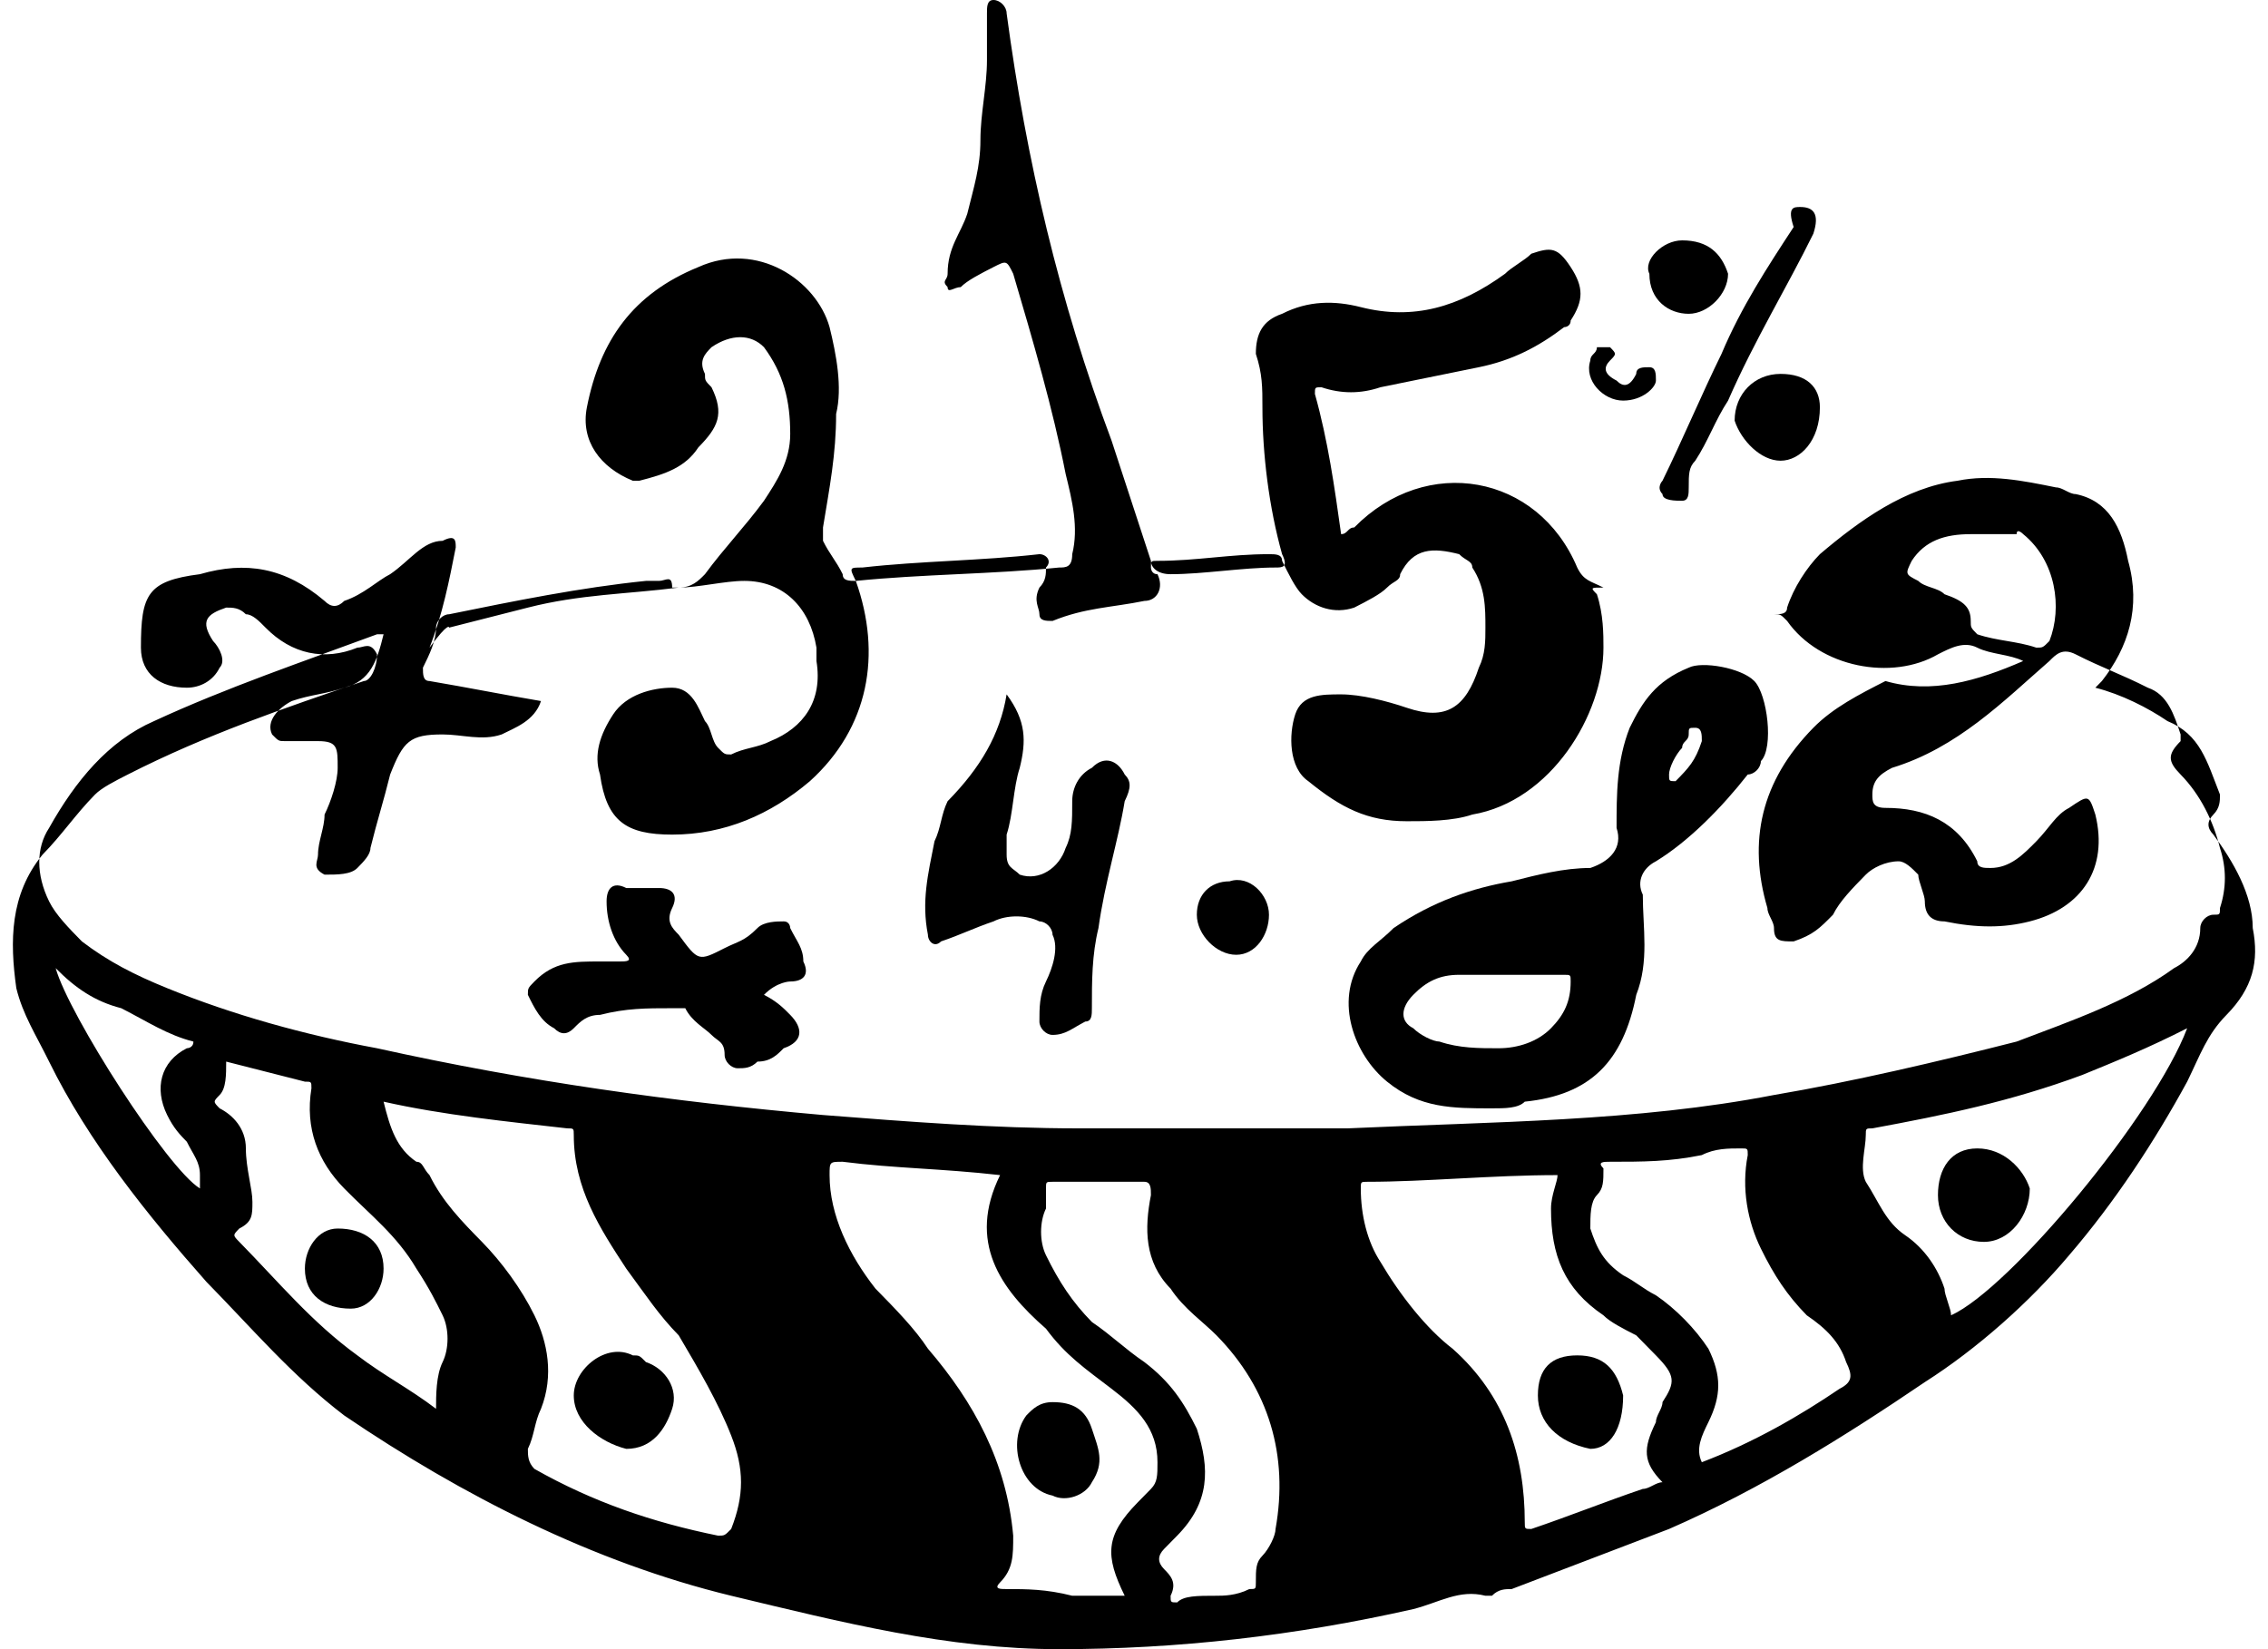 <svg width="88" height="64" viewBox="0 0 88 64" fill="none" xmlns="http://www.w3.org/2000/svg">
<path d="M17.428 24.356C18.446 24.097 19.464 23.838 20.482 23.579C22.518 23.061 24.299 23.061 26.335 22.802C26.844 22.802 27.098 22.543 27.353 22.283C28.116 21.247 28.879 20.47 29.643 19.433C30.152 18.656 30.661 17.878 30.661 16.842C30.661 15.547 30.406 14.51 29.643 13.474C29.134 12.956 28.37 12.956 27.607 13.474C27.353 13.733 27.098 13.992 27.353 14.51C27.353 14.769 27.353 14.769 27.607 15.028C28.116 16.065 27.862 16.583 27.098 17.36C26.589 18.138 25.826 18.397 24.808 18.656H24.553C23.281 18.138 22.518 17.101 22.772 15.806C23.281 13.215 24.553 11.401 27.098 10.364C29.388 9.328 31.679 10.883 32.188 12.696C32.442 13.733 32.697 15.028 32.442 16.065C32.442 17.619 32.188 18.915 31.933 20.47C31.933 20.729 31.933 20.729 31.933 20.988C32.188 21.506 32.442 21.765 32.697 22.283C32.697 22.543 32.951 22.543 33.206 22.543C35.75 22.283 38.549 22.283 41.094 22.024C41.349 22.024 41.603 22.024 41.603 21.506C41.858 20.47 41.603 19.433 41.349 18.397C40.84 15.806 40.076 13.215 39.313 10.623C39.058 10.105 39.058 10.105 38.549 10.364C38.041 10.623 37.532 10.883 37.277 11.142C37.023 11.142 36.768 11.401 36.768 11.142C36.514 10.883 36.768 10.883 36.768 10.623C36.768 9.587 37.277 9.069 37.532 8.292C37.786 7.255 38.041 6.478 38.041 5.441C38.041 4.405 38.295 3.368 38.295 2.332C38.295 1.814 38.295 1.036 38.295 0.518C38.295 0.259 38.295 0 38.549 0C38.804 0 39.058 0.259 39.058 0.518C39.822 6.219 41.094 11.66 43.13 17.101C43.639 18.656 44.148 20.21 44.657 21.765C44.657 22.024 44.911 22.283 45.42 22.283C46.693 22.283 48.219 22.024 49.492 22.024C49.746 22.024 50.001 22.024 49.746 21.506C49.237 19.692 48.983 17.619 48.983 15.806C48.983 15.028 48.983 14.51 48.728 13.733C48.728 12.956 48.983 12.437 49.746 12.178C50.764 11.66 51.782 11.66 52.8 11.919C54.836 12.437 56.617 11.919 58.398 10.623C58.653 10.364 59.162 10.105 59.416 9.846C60.18 9.587 60.434 9.587 60.943 10.364C61.452 11.142 61.452 11.66 60.943 12.437C60.943 12.696 60.689 12.696 60.689 12.696C59.671 13.474 58.653 13.992 57.38 14.251C56.108 14.51 54.836 14.769 53.563 15.028C52.8 15.287 52.036 15.287 51.273 15.028C51.019 15.028 51.019 15.028 51.019 15.287C51.528 17.101 51.782 18.915 52.036 20.729C52.291 20.729 52.291 20.47 52.545 20.47C55.345 17.619 59.671 18.397 61.197 22.024C61.452 22.543 61.706 22.543 62.215 22.802C64.506 23.061 66.541 23.579 68.832 23.838C69.086 23.838 69.341 23.838 69.341 23.579C69.595 22.802 70.104 22.024 70.613 21.506C72.14 20.211 73.921 18.915 75.957 18.656C77.229 18.397 78.502 18.656 79.774 18.915C80.028 18.915 80.283 19.174 80.537 19.174C81.81 19.433 82.319 20.47 82.573 21.765C83.082 23.579 82.573 25.134 81.555 26.429L81.301 26.688C82.319 26.947 83.337 27.466 84.1 27.984C85.372 28.502 85.627 29.538 86.136 30.834C86.136 31.093 86.136 31.352 85.881 31.611C85.627 31.87 85.627 32.13 85.881 32.389C86.645 33.425 87.408 34.721 87.408 36.016C87.663 37.312 87.408 38.348 86.39 39.385C85.627 40.162 85.372 40.939 84.864 41.976C83.591 44.308 82.064 46.64 80.283 48.713C78.756 50.526 76.72 52.34 74.685 53.636C71.631 55.709 68.323 57.781 64.76 59.336C62.724 60.113 60.689 60.891 58.653 61.668C58.398 61.668 58.144 61.668 57.889 61.927H57.635C56.617 61.668 55.854 62.186 54.836 62.445C50.255 63.482 45.675 64 41.094 64C36.768 64 32.697 62.964 28.37 61.927C23.027 60.632 17.937 58.041 13.357 54.931C11.321 53.377 9.794 51.563 8.013 49.749C5.722 47.158 3.432 44.308 1.905 41.198C1.396 40.162 0.887 39.385 0.633 38.348C0.379 36.534 0.378 34.721 1.651 33.166C2.414 32.389 2.923 31.611 3.687 30.834C3.941 30.575 4.45 30.316 4.959 30.057C8.013 28.502 11.066 27.466 14.12 26.429C14.374 26.429 14.629 25.911 14.629 25.393C14.374 24.875 14.12 25.134 13.866 25.134C12.593 25.652 11.321 25.393 10.303 24.356C10.049 24.097 9.794 23.838 9.54 23.838C9.285 23.579 9.031 23.579 8.776 23.579C8.013 23.838 7.758 24.097 8.267 24.875C8.522 25.134 8.776 25.652 8.522 25.911C8.267 26.429 7.758 26.688 7.249 26.688C6.231 26.688 5.468 26.17 5.468 25.134C5.468 23.061 5.722 22.543 7.758 22.283C9.54 21.765 11.066 22.024 12.593 23.32C12.848 23.579 13.102 23.579 13.357 23.32C14.12 23.061 14.629 22.543 15.138 22.283C15.901 21.765 16.41 20.988 17.174 20.988C17.683 20.729 17.683 20.988 17.683 21.247C17.428 22.543 17.174 23.838 16.665 25.134C17.428 24.097 17.428 24.356 17.428 24.356ZM78.502 25.652C77.993 25.393 77.229 25.393 76.72 25.134C76.211 24.875 75.703 25.134 75.194 25.393C73.412 26.429 70.613 25.911 69.341 24.097C69.086 23.838 69.086 23.838 68.832 23.838C66.541 23.579 64.506 23.061 62.215 22.802C61.706 22.802 61.706 22.802 61.961 23.061C62.215 23.838 62.215 24.615 62.215 25.134C62.215 27.725 60.18 31.093 57.126 31.611C56.362 31.87 55.345 31.87 54.581 31.87C53.054 31.87 52.036 31.352 50.764 30.316C50.001 29.798 50.001 28.502 50.255 27.725C50.51 26.947 51.273 26.947 52.036 26.947C52.8 26.947 53.818 27.206 54.581 27.466C56.108 27.984 56.871 27.466 57.38 25.911C57.635 25.393 57.635 24.875 57.635 24.356C57.635 23.579 57.635 22.802 57.126 22.024C57.126 21.765 56.871 21.765 56.617 21.506C55.599 21.247 54.836 21.247 54.327 22.283C54.327 22.543 54.072 22.543 53.818 22.802C53.563 23.061 53.054 23.32 52.545 23.579C51.782 23.838 51.019 23.579 50.51 23.061C50.255 22.802 50.001 22.283 49.746 21.765C49.746 21.506 49.492 21.506 49.237 21.506C47.711 21.506 46.438 21.765 44.911 21.765C44.657 21.765 44.657 21.765 44.657 22.024C44.657 22.024 44.657 22.283 44.911 22.283C45.166 22.802 44.911 23.32 44.402 23.32C43.13 23.579 42.112 23.579 40.84 24.097C40.585 24.097 40.331 24.097 40.331 23.838C40.331 23.579 40.076 23.32 40.331 22.802C40.585 22.543 40.585 22.283 40.585 22.024C40.84 21.765 40.585 21.506 40.331 21.506C38.041 21.765 35.75 21.765 33.46 22.024C32.951 22.024 32.951 22.024 33.206 22.543C34.223 25.393 33.715 28.243 31.424 30.316C29.897 31.611 28.116 32.389 26.08 32.389C24.299 32.389 23.535 31.87 23.281 30.057C23.027 29.279 23.281 28.502 23.79 27.725C24.299 26.947 25.317 26.688 26.08 26.688C26.844 26.688 27.098 27.466 27.353 27.984C27.607 28.243 27.607 28.761 27.862 29.02C28.116 29.279 28.116 29.279 28.37 29.279C28.879 29.02 29.388 29.02 29.897 28.761C31.17 28.243 31.933 27.206 31.679 25.652C31.679 25.393 31.679 25.134 31.679 25.134C31.424 23.579 30.406 22.543 28.88 22.543C28.116 22.543 27.098 22.802 26.335 22.802H26.08C26.08 22.283 25.826 22.543 25.571 22.543C25.317 22.543 25.062 22.543 25.062 22.543C22.518 22.802 19.973 23.32 17.428 23.838C17.174 23.838 16.919 24.097 16.919 24.356C16.919 24.875 16.665 25.393 16.41 25.911C16.41 26.17 16.41 26.429 16.665 26.429C18.192 26.688 19.464 26.947 20.991 27.206C20.736 27.984 19.973 28.243 19.464 28.502C18.701 28.761 17.937 28.502 17.174 28.502C15.901 28.502 15.647 28.761 15.138 30.057C14.883 31.093 14.629 31.87 14.374 32.907C14.374 33.166 14.12 33.425 13.866 33.684C13.611 33.943 13.102 33.943 12.593 33.943C12.084 33.684 12.339 33.425 12.339 33.166C12.339 32.648 12.593 32.13 12.593 31.611C12.848 31.093 13.102 30.316 13.102 29.798C13.102 29.02 13.102 28.761 12.339 28.761C11.83 28.761 11.575 28.761 11.066 28.761C10.812 28.761 10.812 28.761 10.557 28.502C10.303 27.984 10.812 27.466 11.321 27.206C12.084 26.947 12.593 26.947 13.357 26.688C14.374 26.429 14.629 25.652 14.883 24.615C14.629 24.615 14.629 24.615 14.629 24.615C11.83 25.652 8.776 26.688 5.977 27.984C4.196 28.761 2.923 30.316 1.905 32.13C1.396 32.907 1.396 33.943 1.905 34.98C2.16 35.498 2.669 36.016 3.178 36.534C4.196 37.312 5.213 37.83 6.486 38.348C9.031 39.385 11.83 40.162 14.629 40.68C20.482 41.976 26.08 42.753 31.933 43.271C35.241 43.53 38.549 43.789 41.858 43.789C45.42 43.789 48.728 43.789 52.291 43.789C57.889 43.53 63.488 43.53 68.832 42.494C71.885 41.976 75.194 41.198 78.247 40.421C80.283 39.644 82.573 38.866 84.355 37.571C84.864 37.312 85.372 36.794 85.372 36.016C85.372 35.757 85.627 35.498 85.881 35.498C86.136 35.498 86.136 35.498 86.136 35.239C86.39 34.462 86.39 33.684 86.136 32.907C85.881 31.87 85.372 30.834 84.609 30.057C84.1 29.538 84.1 29.279 84.609 28.761V28.502C84.355 27.725 84.1 26.947 83.337 26.688C82.319 26.17 81.555 25.911 80.537 25.393C80.028 25.134 79.774 25.393 79.519 25.652C77.738 27.206 75.957 29.02 73.412 29.798C72.903 30.057 72.649 30.316 72.649 30.834C72.649 31.093 72.649 31.352 73.158 31.352C74.685 31.352 75.957 31.87 76.72 33.425C76.72 33.684 76.975 33.684 77.229 33.684C77.993 33.684 78.502 33.166 79.011 32.648C79.52 32.13 79.774 31.611 80.283 31.352C81.046 30.834 81.046 30.834 81.301 31.611C81.81 33.684 80.792 35.239 78.756 35.757C77.738 36.016 76.72 36.016 75.448 35.757C74.939 35.757 74.685 35.498 74.685 34.98C74.685 34.721 74.43 34.202 74.43 33.943C74.176 33.684 73.921 33.425 73.667 33.425C73.158 33.425 72.649 33.684 72.394 33.943C71.885 34.462 71.376 34.98 71.122 35.498C70.613 36.016 70.359 36.275 69.595 36.534C69.086 36.534 68.832 36.534 68.832 36.016C68.832 35.757 68.577 35.498 68.577 35.239C67.814 32.648 68.323 30.316 70.359 28.243C71.122 27.466 72.14 26.947 73.158 26.429C74.939 26.947 76.72 26.429 78.502 25.652ZM14.883 42.753C15.138 43.789 15.392 44.567 16.156 45.085C16.41 45.085 16.41 45.344 16.665 45.603C17.174 46.64 17.937 47.417 18.701 48.194C19.464 48.972 20.227 50.008 20.736 51.044C21.245 52.081 21.5 53.377 20.991 54.672C20.736 55.19 20.736 55.709 20.482 56.227C20.482 56.486 20.482 56.745 20.736 57.004C23.027 58.3 25.317 59.077 27.862 59.595C28.116 59.595 28.116 59.595 28.37 59.336C28.879 58.04 28.879 57.004 28.37 55.709C27.862 54.413 27.098 53.117 26.335 51.822C25.571 51.044 25.062 50.267 24.299 49.231C23.281 47.676 22.263 46.121 22.263 44.049C22.263 43.789 22.263 43.789 22.009 43.789C19.718 43.53 17.174 43.271 14.883 42.753ZM38.804 45.603C38.804 45.603 38.549 45.603 38.804 45.603C36.514 45.344 34.732 45.344 32.697 45.085C32.188 45.085 32.188 45.085 32.188 45.603C32.188 47.158 32.951 48.713 33.969 50.008C34.732 50.785 35.496 51.563 36.005 52.34C37.786 54.413 39.058 56.745 39.313 59.595C39.313 60.372 39.313 60.891 38.804 61.409C38.549 61.668 38.804 61.668 39.058 61.668C39.822 61.668 40.585 61.668 41.603 61.927C42.367 61.927 42.875 61.927 43.639 61.927C42.875 60.372 42.876 59.595 44.148 58.3C44.402 58.041 44.402 58.041 44.657 57.781C44.911 57.522 44.911 57.263 44.911 56.745C44.911 55.449 44.148 54.672 43.13 53.895C42.112 53.117 41.349 52.599 40.585 51.563C38.804 50.008 37.532 48.194 38.804 45.603ZM60.434 45.603C60.434 45.603 60.434 45.344 60.434 45.603C57.889 45.603 55.345 45.862 53.054 45.862C52.8 45.862 52.8 45.862 52.8 46.121C52.8 47.158 53.054 48.194 53.563 48.972C54.327 50.267 55.345 51.563 56.362 52.34C58.398 54.154 59.162 56.486 59.162 59.077C59.162 59.336 59.162 59.336 59.416 59.336C60.943 58.818 62.215 58.3 63.742 57.781C63.997 57.781 64.251 57.522 64.506 57.522C63.742 56.745 63.742 56.227 64.251 55.19C64.251 54.931 64.506 54.672 64.506 54.413C65.015 53.636 65.015 53.377 64.251 52.599C63.997 52.34 63.742 52.081 63.488 51.822C62.979 51.563 62.47 51.304 62.215 51.044C60.688 50.008 60.18 48.712 60.18 46.899C60.18 46.381 60.434 45.862 60.434 45.603ZM47.202 61.927C47.456 61.927 47.965 61.927 48.474 61.668C48.728 61.668 48.728 61.668 48.728 61.409C48.728 60.891 48.728 60.632 48.983 60.373C49.237 60.113 49.492 59.595 49.492 59.336C50.001 56.486 49.237 53.895 47.202 51.822C46.693 51.304 45.929 50.785 45.42 50.008C44.402 48.972 44.402 47.676 44.657 46.38C44.657 46.121 44.657 45.862 44.402 45.862C43.13 45.862 42.112 45.862 40.84 45.862C40.585 45.862 40.585 45.862 40.585 46.121C40.585 46.381 40.585 46.64 40.585 46.899C40.331 47.417 40.331 48.194 40.585 48.713C41.094 49.749 41.603 50.526 42.367 51.304C43.13 51.822 43.639 52.34 44.402 52.858C45.42 53.636 45.929 54.413 46.438 55.449C46.947 57.004 46.947 58.3 45.675 59.595C45.42 59.854 45.42 59.854 45.166 60.113C44.911 60.373 44.911 60.632 45.166 60.891C45.42 61.15 45.675 61.409 45.42 61.927C45.42 62.186 45.42 62.186 45.675 62.186C45.929 61.927 46.438 61.927 47.202 61.927ZM66.032 56.745C66.032 56.745 66.287 56.745 66.032 56.745C68.068 55.968 69.85 54.931 71.376 53.895C71.885 53.636 71.885 53.377 71.631 52.858C71.376 52.081 70.868 51.563 70.104 51.044C69.341 50.267 68.832 49.49 68.323 48.453C67.814 47.417 67.559 46.121 67.814 44.826C67.814 44.567 67.814 44.567 67.559 44.567C67.05 44.567 66.541 44.567 66.032 44.826C64.76 45.085 63.742 45.085 62.47 45.085C62.215 45.085 61.961 45.085 62.215 45.344C62.215 45.862 62.215 46.121 61.961 46.38C61.706 46.64 61.706 47.158 61.706 47.676C61.961 48.453 62.215 48.972 62.979 49.49C63.488 49.749 63.742 50.008 64.251 50.267C65.015 50.785 65.778 51.563 66.287 52.34C66.796 53.377 66.796 54.154 66.287 55.19C66.032 55.709 65.778 56.227 66.032 56.745ZM84.864 39.903C84.609 39.903 84.609 39.903 84.864 39.903C83.337 40.68 82.064 41.198 80.792 41.717C77.993 42.753 75.448 43.271 72.649 43.789C72.394 43.789 72.394 43.789 72.394 44.049C72.394 44.567 72.14 45.344 72.394 45.862C72.903 46.64 73.158 47.417 73.921 47.935C74.685 48.453 75.194 49.231 75.448 50.008C75.448 50.267 75.703 50.785 75.703 51.044C77.993 50.008 83.591 43.271 84.864 39.903ZM8.776 41.198C8.776 41.717 8.776 42.235 8.522 42.494C8.267 42.753 8.267 42.753 8.522 43.012C9.031 43.271 9.54 43.789 9.54 44.567C9.54 45.344 9.794 46.121 9.794 46.64C9.794 47.158 9.794 47.417 9.285 47.676C9.031 47.935 9.031 47.935 9.285 48.194C10.812 49.749 12.084 51.304 13.866 52.599C14.883 53.377 15.901 53.895 16.919 54.672C16.919 54.154 16.919 53.377 17.174 52.858C17.428 52.34 17.428 51.563 17.174 51.044C16.919 50.526 16.665 50.008 16.156 49.231C15.392 47.935 14.374 47.158 13.357 46.121C12.339 45.085 11.83 43.789 12.084 42.235C12.084 41.976 12.084 41.976 11.83 41.976C10.812 41.717 9.794 41.458 8.776 41.198ZM76.466 20.729C75.448 20.729 74.684 20.988 74.176 21.765C73.921 22.283 73.921 22.283 74.43 22.543C74.685 22.802 75.194 22.802 75.448 23.061C76.211 23.32 76.466 23.579 76.466 24.097C76.466 24.356 76.466 24.356 76.72 24.615C77.484 24.875 78.247 24.875 79.011 25.134C79.265 25.134 79.265 25.134 79.519 24.875C80.028 23.579 79.774 21.765 78.502 20.729C78.502 20.729 78.247 20.47 78.247 20.729C77.738 20.729 76.975 20.729 76.466 20.729ZM2.16 37.571C2.669 39.385 6.486 45.344 7.758 46.121C7.758 45.862 7.758 45.603 7.758 45.603C7.758 45.085 7.504 44.826 7.249 44.308C6.995 44.049 6.74 43.789 6.486 43.271C5.977 42.235 6.231 41.198 7.249 40.68C7.249 40.68 7.504 40.68 7.504 40.421C6.486 40.162 5.722 39.644 4.705 39.126C3.687 38.866 2.923 38.348 2.16 37.571Z" fill="black"/>
<path d="M69.85 8.033C70.359 8.033 70.613 8.292 70.359 9.069C69.341 11.142 68.068 13.215 67.05 15.547C66.541 16.324 66.287 17.102 65.778 17.879C65.524 18.138 65.524 18.397 65.524 18.915C65.524 19.174 65.523 19.433 65.269 19.433C65.015 19.433 64.506 19.433 64.506 19.174C64.251 18.915 64.506 18.656 64.506 18.656C65.269 17.102 66.032 15.288 66.796 13.733C67.559 11.919 68.577 10.365 69.595 8.81C69.341 8.033 69.595 8.033 69.85 8.033Z" fill="black"/>
<path d="M69.087 14.51C70.104 14.51 70.613 15.028 70.613 15.806C70.613 17.101 69.85 17.879 69.087 17.879C68.323 17.879 67.56 17.101 67.305 16.324C67.305 15.288 68.069 14.51 69.087 14.51Z" fill="black"/>
<path d="M65.269 9.328C66.287 9.328 66.796 9.846 67.05 10.624C67.05 11.401 66.287 12.178 65.523 12.178C64.76 12.178 63.997 11.66 63.997 10.624C63.742 10.105 64.506 9.328 65.269 9.328Z" fill="black"/>
<path d="M62.978 15.546C62.215 15.546 61.452 14.769 61.706 13.992C61.706 13.733 61.961 13.733 61.961 13.474C62.215 13.474 62.215 13.474 62.47 13.474C62.724 13.733 62.724 13.733 62.47 13.992C62.215 14.251 62.215 14.51 62.724 14.769C62.978 15.028 63.233 15.028 63.487 14.51C63.487 14.251 63.742 14.251 63.996 14.251C64.251 14.251 64.251 14.51 64.251 14.769C64.251 15.028 63.742 15.546 62.978 15.546Z" fill="black"/>
<path d="M57.889 43.012C56.362 43.012 55.09 43.012 53.818 41.975C52.545 40.939 51.782 38.866 52.8 37.312C53.054 36.793 53.563 36.534 54.072 36.016C55.599 34.98 57.126 34.461 58.653 34.202C59.671 33.943 60.688 33.684 61.706 33.684C62.47 33.425 62.979 32.907 62.724 32.129C62.724 30.834 62.724 29.538 63.233 28.243C63.742 27.206 64.251 26.429 65.523 25.911C66.032 25.652 67.559 25.911 68.068 26.429C68.577 26.947 68.832 29.02 68.323 29.538C68.323 29.797 68.068 30.056 67.814 30.056C66.796 31.352 65.523 32.648 64.251 33.425C63.742 33.684 63.488 34.202 63.742 34.72C63.742 36.016 63.997 37.312 63.488 38.607C62.979 41.198 61.706 42.494 59.162 42.753C58.907 43.012 58.398 43.012 57.889 43.012ZM57.635 37.83C57.38 37.83 56.871 37.83 56.617 37.83C55.853 37.83 55.345 38.089 54.836 38.607C54.327 39.125 54.327 39.644 54.836 39.903C55.09 40.162 55.599 40.421 55.853 40.421C56.617 40.68 57.38 40.68 58.144 40.68C58.907 40.68 59.671 40.421 60.179 39.903C60.688 39.384 60.943 38.866 60.943 38.089C60.943 37.83 60.943 37.83 60.688 37.83C59.671 37.83 58.653 37.83 57.635 37.83ZM66.032 28.761C66.032 28.502 66.032 28.243 65.778 28.243C65.523 28.243 65.523 28.243 65.523 28.502C65.523 28.761 65.269 28.761 65.269 29.02C65.014 29.279 64.76 29.797 64.76 30.056C64.76 30.316 64.76 30.316 65.014 30.316C65.523 29.797 65.778 29.538 66.032 28.761Z" fill="black"/>
<path d="M39.058 26.947C39.822 27.983 39.821 28.761 39.567 29.797C39.312 30.575 39.312 31.611 39.058 32.388C39.058 32.647 39.058 32.907 39.058 33.166C39.058 33.684 39.312 33.684 39.567 33.943C40.33 34.202 41.094 33.684 41.348 32.907C41.603 32.388 41.603 31.87 41.603 31.093C41.603 30.575 41.857 30.056 42.366 29.797C42.875 29.279 43.384 29.538 43.639 30.056C43.893 30.316 43.893 30.575 43.639 31.093C43.384 32.647 42.875 34.202 42.621 36.016C42.366 37.052 42.366 38.089 42.366 39.125C42.366 39.384 42.366 39.643 42.112 39.643C41.603 39.903 41.348 40.162 40.839 40.162C40.585 40.162 40.33 39.903 40.33 39.643C40.33 39.125 40.33 38.607 40.585 38.089C40.839 37.571 41.094 36.793 40.839 36.275C40.839 36.016 40.585 35.757 40.33 35.757C39.822 35.498 39.058 35.498 38.549 35.757C37.786 36.016 37.277 36.275 36.513 36.534C36.259 36.793 36.004 36.534 36.004 36.275C35.75 34.979 36.004 33.943 36.259 32.648C36.513 32.129 36.513 31.611 36.768 31.093C38.04 29.797 38.804 28.502 39.058 26.947Z" fill="black"/>
<path d="M29.643 38.607C30.152 38.866 30.406 39.126 30.661 39.385C31.17 39.903 31.17 40.421 30.406 40.68C30.152 40.939 29.897 41.198 29.389 41.198C29.134 41.457 28.88 41.457 28.625 41.457C28.371 41.457 28.116 41.198 28.116 40.939C28.116 40.421 27.862 40.421 27.607 40.162C27.353 39.903 26.844 39.644 26.589 39.126C26.589 39.126 26.335 39.126 26.08 39.126C25.062 39.126 24.299 39.126 23.281 39.385C22.772 39.385 22.518 39.644 22.263 39.903C22.009 40.162 21.754 40.162 21.5 39.903C20.991 39.644 20.736 39.125 20.482 38.607C20.482 38.348 20.482 38.348 20.736 38.089C21.5 37.312 22.263 37.312 23.281 37.312C23.536 37.312 23.79 37.312 24.044 37.312C24.299 37.312 24.553 37.312 24.299 37.053C23.79 36.534 23.536 35.757 23.536 34.98C23.536 34.462 23.79 34.202 24.299 34.462C24.808 34.462 25.062 34.462 25.571 34.462C26.08 34.462 26.335 34.721 26.08 35.239C25.826 35.757 26.08 36.016 26.335 36.275C27.098 37.312 27.098 37.312 28.116 36.794C28.625 36.534 28.88 36.534 29.389 36.016C29.643 35.757 30.152 35.757 30.406 35.757C30.661 35.757 30.661 36.016 30.661 36.016C30.915 36.534 31.17 36.793 31.17 37.312C31.424 37.83 31.17 38.089 30.661 38.089C30.661 38.089 30.152 38.089 29.643 38.607Z" fill="black"/>
<path d="M49.237 35.498C49.237 36.275 48.728 37.053 47.965 37.053C47.201 37.053 46.438 36.275 46.438 35.498C46.438 34.721 46.947 34.202 47.71 34.202C48.474 33.943 49.237 34.721 49.237 35.498Z" fill="black"/>
<path d="M22.263 54.154C22.263 53.117 23.535 52.081 24.553 52.599C24.808 52.599 24.808 52.599 25.062 52.858C25.826 53.117 26.335 53.895 26.08 54.672C25.826 55.449 25.317 56.227 24.299 56.227C23.281 55.968 22.263 55.19 22.263 54.154Z" fill="black"/>
<path d="M40.84 54.413C41.603 54.413 42.112 54.672 42.366 55.449C42.621 56.227 42.875 56.745 42.366 57.522C42.112 58.04 41.348 58.3 40.84 58.04C39.567 57.781 39.058 55.968 39.822 54.931C40.076 54.672 40.331 54.413 40.84 54.413Z" fill="black"/>
<path d="M59.671 54.154C59.671 53.117 60.18 52.599 61.198 52.599C62.216 52.599 62.725 53.117 62.979 54.154C62.979 55.45 62.47 56.227 61.707 56.227C60.434 55.968 59.671 55.19 59.671 54.154Z" fill="black"/>
<path d="M75.194 46.38C75.194 45.344 75.703 44.567 76.721 44.567C77.739 44.567 78.502 45.344 78.757 46.121C78.757 47.158 77.993 48.194 76.975 48.194C75.957 48.194 75.194 47.417 75.194 46.38Z" fill="black"/>
<path d="M14.883 49.23C14.883 50.008 14.374 50.785 13.611 50.785C12.593 50.785 11.83 50.267 11.83 49.23C11.83 48.453 12.338 47.676 13.102 47.676C14.12 47.676 14.883 48.194 14.883 49.23Z" fill="black"/>
</svg>
